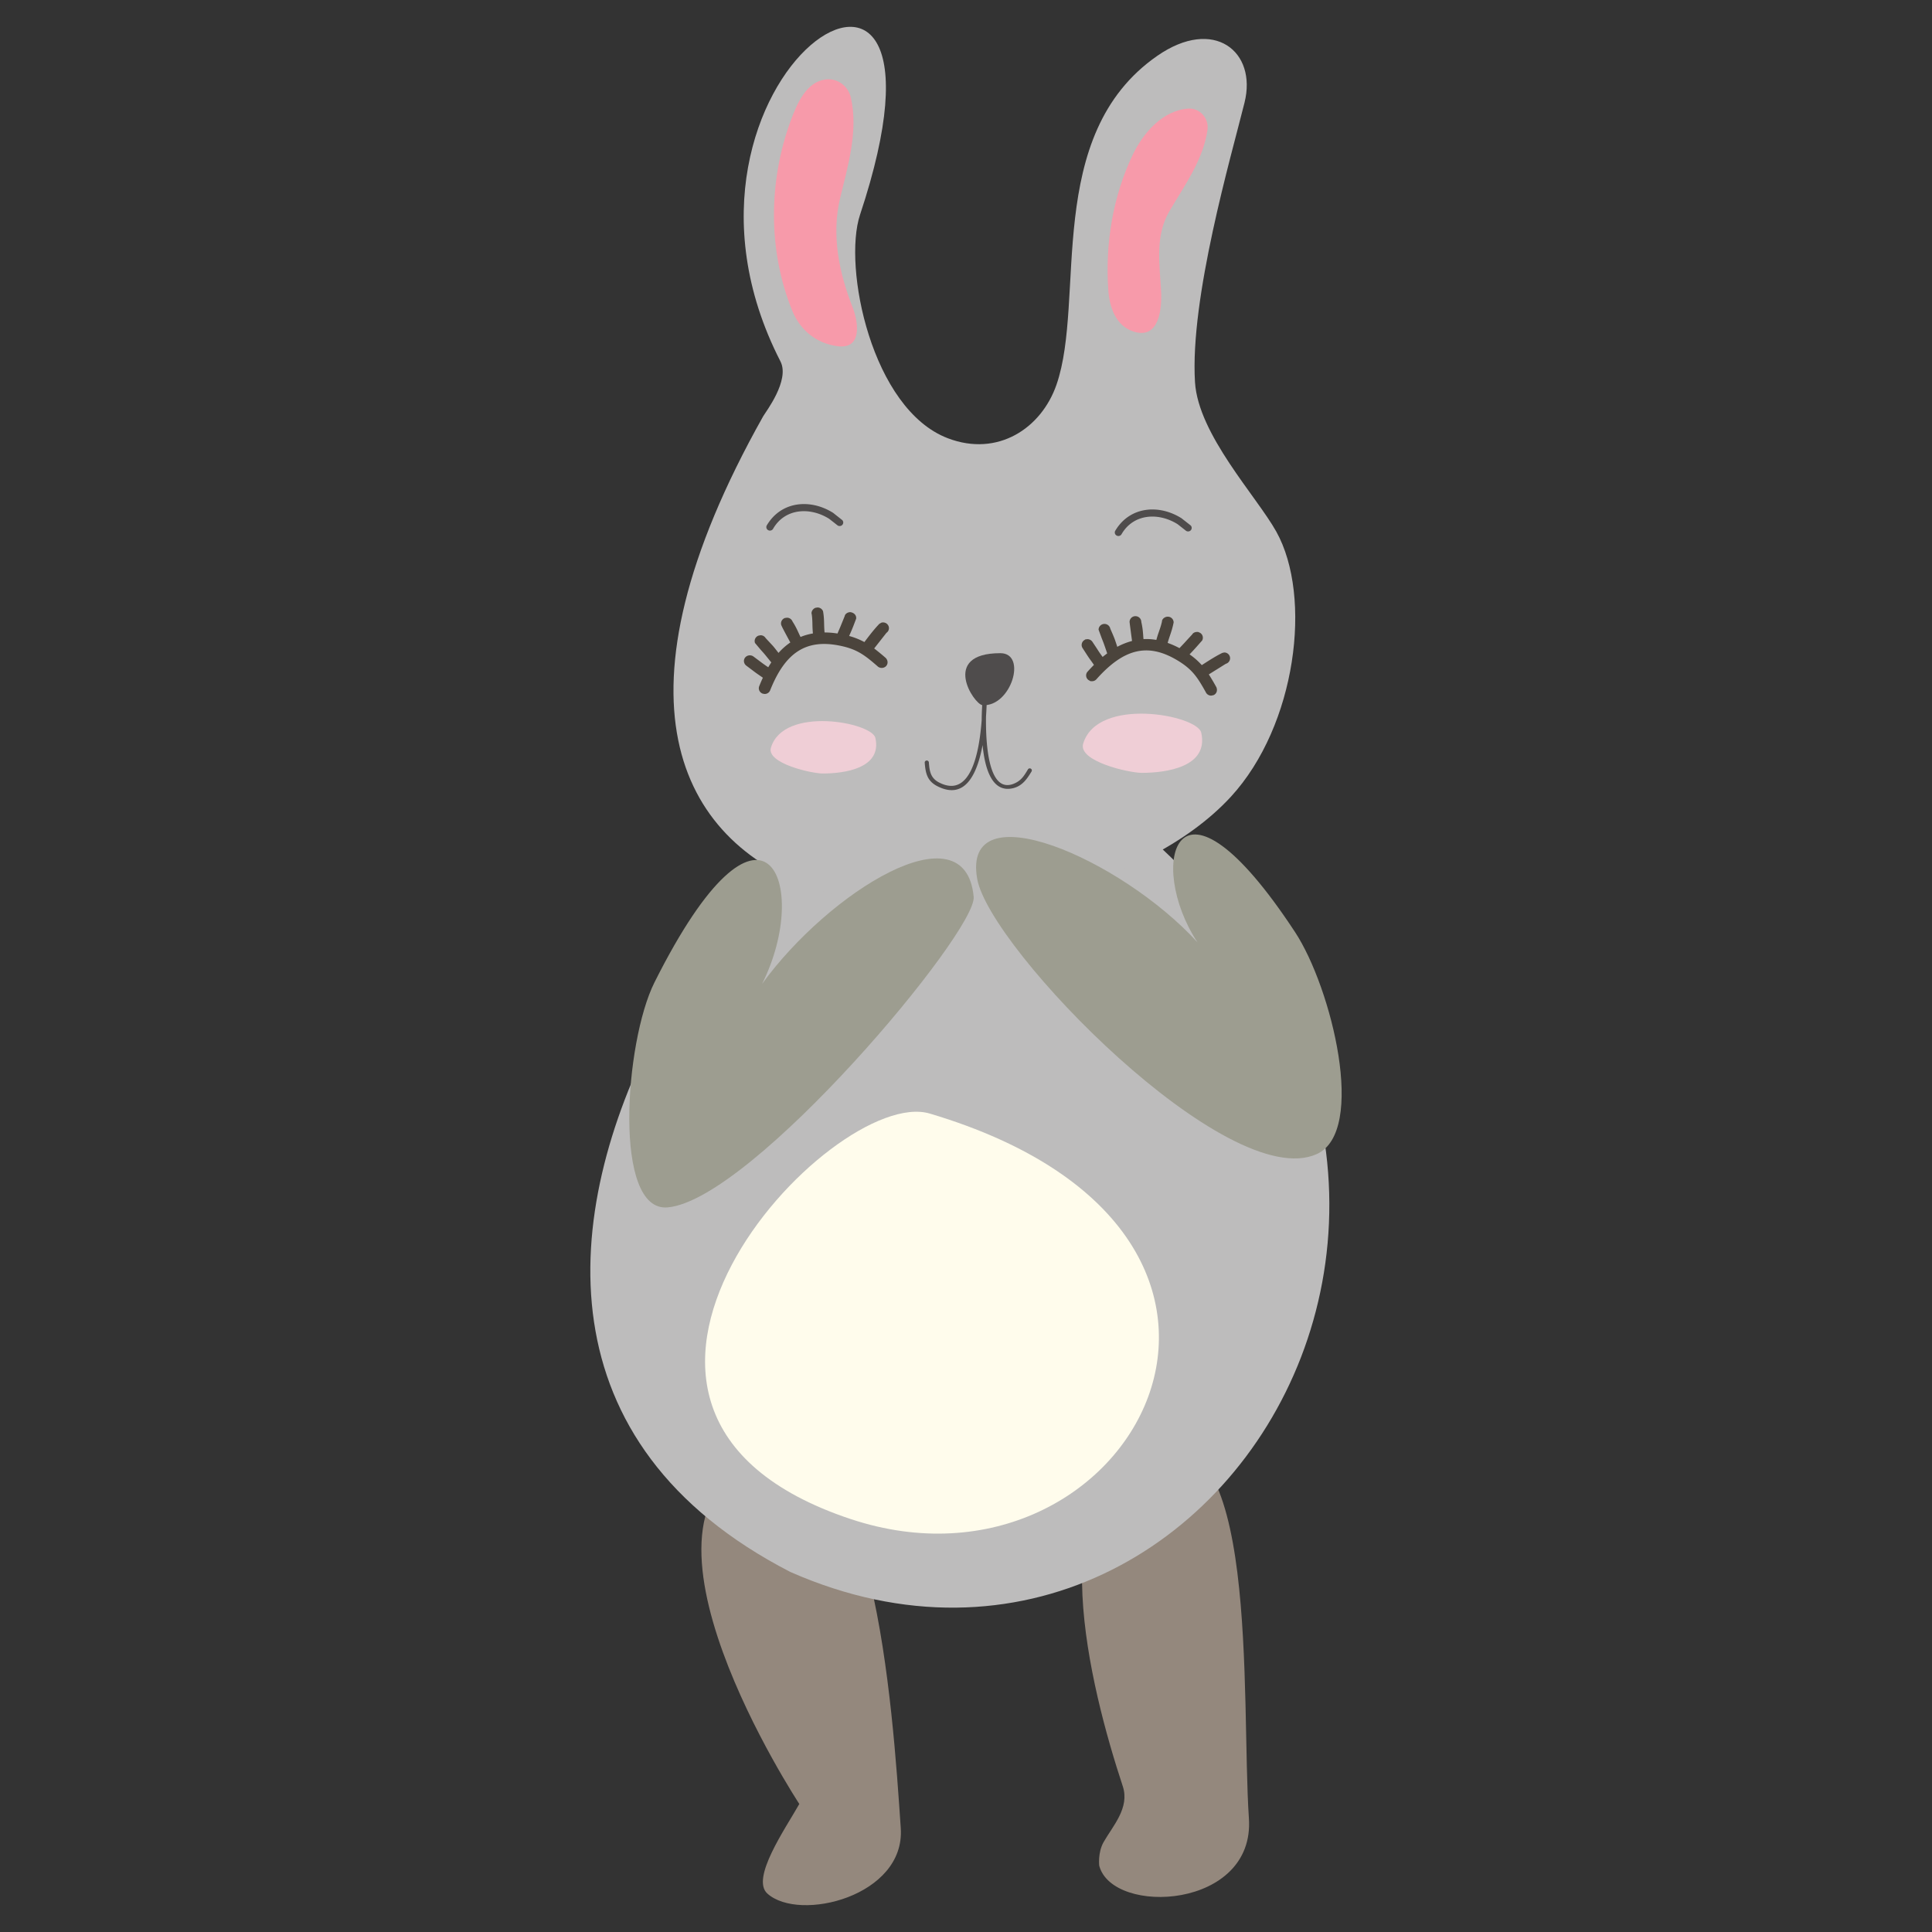 <svg width="72" height="72" xmlns="http://www.w3.org/2000/svg"><rect width="100%" height="100%" fill="#333333" stroke="none"/><path d="M33.569 68.132c-.302-4.445-1.009-15.499-5.275-13.847-5.607 2.168 1.496 12.942 1.494 12.944-.533.939-1.813 2.777-1.191 3.338 1.194 1.079 5.143.096 4.972-2.435zm7.396 1.396c.494 1.878 5.808 1.625 5.578-1.762-.302-4.445.432-15.405-3.834-13.754-3.93 1.52-2.099 8.824-.866 12.558.266.803-.375 1.481-.714 2.078-.222.39-.164.88-.164.88" fill="#94887d"/><path d="M29.46 58.585c16.939 7.462 31.192-18.39 7.811-31.266-5.117-2.87-26.353 21.722-7.812 31.266" fill="#bdbcbc"/><path d="M28.444 15.51c.083-.15 1.004-1.336.64-2.044-5.452-10.63 7.45-18.952 2.967-5.463-.646 1.947.432 7.248 3.274 8.33 1.85.705 3.481-.361 4.048-1.999 1.1-3.177-.508-9.294 3.757-12.254 2.107-1.462 3.725-.162 3.25 1.743-.506 2.035-2.039 7.286-1.846 10.419.121 1.954 2.292 4.248 3.03 5.57 1.354 2.431.745 7.224-1.688 9.875-6.412 6.987-29.262 6.86-17.432-14.178" fill="#bdbcbc"/><path d="M29.472 4.485c-.832 2.253-.862 4.846.053 7.096.293.72.896 1.22 1.692 1.321.916.117.78-.88.558-1.448-.5-1.275-.798-2.687-.466-4.069.292-1.213.681-2.492.402-3.744-.092-.413-.47-.72-.9-.684-.754.062-1.107.902-1.339 1.528zm14.817-.438c-.96.062-1.688.91-2.077 1.724-.741 1.552-1.03 3.326-.909 5.042.044.625.27 1.333.953 1.547.947.297 1.05-.861 1.015-1.515-.055-.988-.23-2.049.304-2.964.562-.962 1.265-1.913 1.425-3.043.061-.43-.292-.818-.71-.791z" fill="#f79aaa"/><path d="M30.467 22.639l-.074.011c-.113.041-.174.165-.141.245.02.149.023.272.025.394a4.388 4.388 0 00.018.318c-.16.027-.315.071-.461.131a3.21 3.21 0 01-.07-.146c-.058-.126-.118-.259-.23-.432a.22.22 0 00-.208-.14l-.074.011a.214.214 0 00-.133.276h.002c.024.062.1.207.332.636a2.39 2.39 0 00-.44.389l-.066-.084c-.117-.149-.116-.15-.26-.303l-.154-.166a.22.22 0 00-.19-.105l-.075.014a.217.217 0 00-.123.11.208.208 0 00-.008.165l.217.258c.133.147.133.148.248.29l.142.175a3.796 3.796 0 00-.113.181l-.065-.043c-.133-.093-.133-.093-.277-.201l-.203-.152a.23.23 0 00-.31.025.211.211 0 00-.051.158.22.22 0 00.084.15l.222.167c.143.108.144.109.291.21l.108.075a6.02 6.02 0 00-.14.326.208.208 0 00.013.164.213.213 0 00.127.106l.068.01a.215.215 0 00.205-.14c.562-1.411 1.338-1.906 2.568-1.665.663.129.95.355 1.424.765a.23.23 0 00.31.018c.09-.078.1-.214.007-.317a8.775 8.775 0 00-.434-.357l.457-.582a.21.21 0 00.08-.248.22.22 0 00-.207-.14l-.049.003-.086.047c-.186.192-.353.41-.513.62l-.047.062a2.644 2.644 0 00-.568-.227l.021-.049c.064-.144.065-.144.133-.314l.107-.28c.017-.114-.064-.224-.217-.245-.108 0-.2.075-.209.146l-.085.21c-.072.178-.071.177-.13.313l-.054.127a3.163 3.163 0 00-.482-.039c-.01-.102-.013-.197-.016-.295-.003-.142-.005-.287-.04-.494a.22.22 0 00-.206-.142zm11.847.324a.216.216 0 00-.218.215c0 .019.06.472.092.709-.184.049-.368.12-.55.218l-.033-.1c-.06-.18-.058-.18-.138-.37l-.09-.207a.22.22 0 00-.217-.176.217.217 0 00-.219.215l.12.326c.07.176.07.175.132.355l.069.202a4.434 4.434 0 00-.17.132l-.037-.05c-.1-.14-.1-.142-.19-.282l-.15-.226a.224.224 0 00-.188-.104l-.076.008-.037.024a.214.214 0 00-.072.296l.144.223c.101.155.102.155.202.293l.08.115a7.126 7.126 0 00-.247.262.212.212 0 00.041.3l.08.046h.053a.218.218 0 00.168-.076c1.025-1.15 1.913-1.353 2.996-.713.58.342.769.65 1.073 1.19a.222.222 0 00.205.136l.082-.016c.112-.045.165-.165.113-.295a8.291 8.291 0 00-.283-.48l.633-.395a.216.216 0 00.16-.207.216.216 0 00-.219-.215l-.072.016c-.242.12-.473.268-.697.412l-.067.043a2.542 2.542 0 00-.455-.4l.031-.033c.113-.12.114-.12.23-.25l.208-.235a.213.213 0 00-.086-.29l-.065-.028h-.043c-.08 0-.154.044-.17.084l-.171.185c-.116.128-.117.13-.227.246l-.084.088a3.167 3.167 0 00-.44-.195c.028-.099.057-.188.089-.281.046-.135.093-.275.134-.48a.216.216 0 00-.218-.216c-.121 0-.221.096-.217.182-.033.147-.074.264-.114.38a4.05 4.05 0 00-.095.304 2.095 2.095 0 00-.479-.03 3.326 3.326 0 01-.013-.162c-.011-.137-.023-.278-.069-.478a.217.217 0 00-.219-.215z" fill="#4b443c"/><path d="M28.73 27.861c-.175.585 1.51.965 1.933.965.796 0 2.214-.189 1.96-1.326-.13-.58-3.42-1.204-3.892.361m11.636-.149c-.2.66 1.706 1.09 2.184 1.09.9 0 2.503-.213 2.216-1.498-.147-.656-3.866-1.36-4.4.408" fill="#efced6"/><path d="M28.572 19.586c.532-.91 1.621-1.01 2.474-.475l.34.269a.13.13 0 010 .186.138.138 0 01-.19 0l-.296-.232c-.704-.443-1.638-.4-2.085.365a.136.136 0 01-.18.062.13.13 0 01-.063-.175m12.986.201c.533-.91 1.621-1.01 2.474-.473l.34.267a.13.13 0 010 .186.137.137 0 01-.19 0l-.296-.232c-.704-.443-1.637-.4-2.085.365a.135.135 0 01-.18.062.13.13 0 01-.063-.175" fill="#4f4c4c"/><path d="M36.418 32.756c.47 2.613 9.355 11.74 12.654 10.253 1.868-.84.559-6.191-.81-8.274-4.467-6.8-5.552-2.51-3.635.383-2.86-3.131-8.808-5.693-8.209-2.362m-.132.668c.12 1.295-8.239 11.287-11.403 11.572-2.047.185-1.607-6.164-.492-8.387 4.066-8.11 5.882-3.665 4.009.058 2.482-3.423 7.576-6.613 7.886-3.243" fill="#9d9d90"/><path d="M36.616 26.28c-.317-.023-1.584-1.938.664-1.938 1.014 0 .398 2.01-.664 1.937" fill="#4f4c4c"/><path d="M36.746 26.698c-.015 1.01.084 2.908 1.046 2.504.268-.113.374-.292.514-.525a.078.078 0 01.104-.034.075.075 0 01.036.102c-.167.276-.341.542-.686.627-.777.191-1.055-.698-1.142-1.607-.194 1.053-.638 2.071-1.688 1.533-.386-.198-.438-.499-.469-.88 0-.042.035-.076.078-.076.042 0 .077.034.077.076.026.318.06.579.385.745 1.198.613 1.497-1.184 1.583-2.32.003-.318.02-.579.03-.716a.069.069 0 01.007-.025v-.005a.078.078 0 01.155-.005c-.005.134-.012.349-.03.606" fill="#4f4c4c"/><path d="M31.704 56.611c10.403 3.46 18.176-10.576 2.949-15.111-3.648-1.088-15.056 11.085-2.95 15.111" fill="#fffcec"/></svg>
